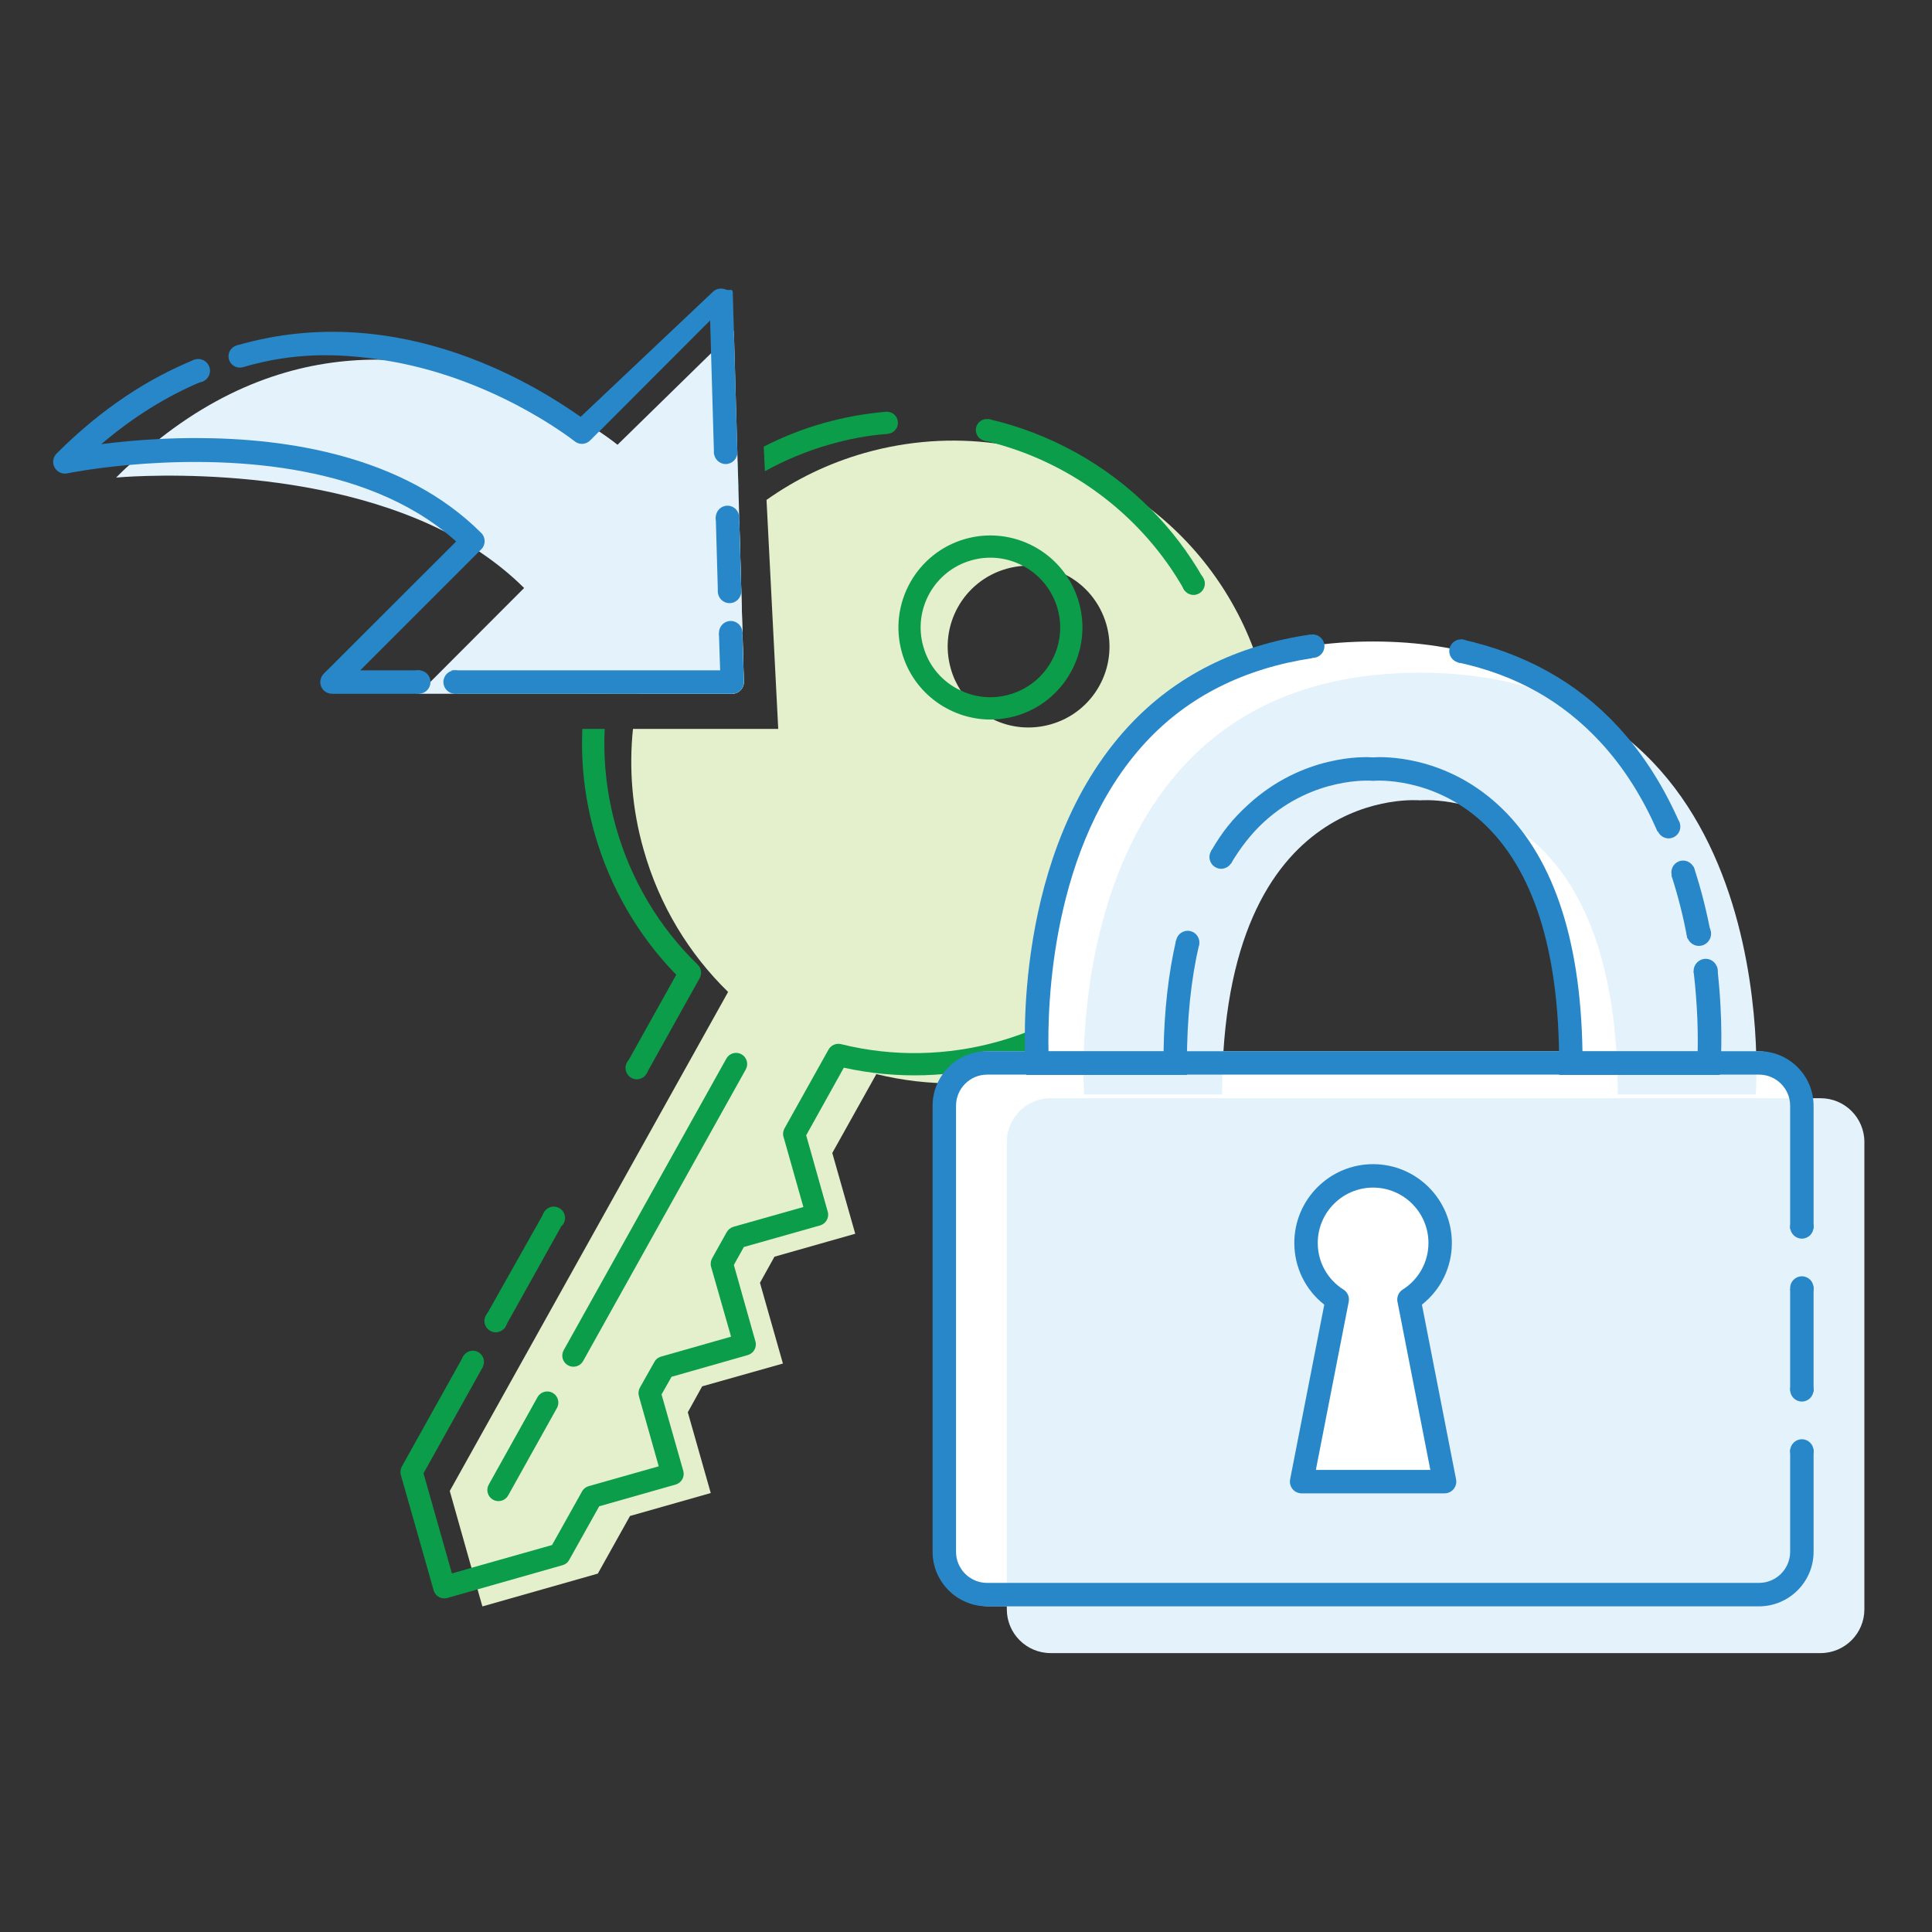 <?xml version="1.0" encoding="utf-8"?>
<!-- Generator: Adobe Illustrator 16.0.0, SVG Export Plug-In . SVG Version: 6.00 Build 0)  -->
<!DOCTYPE svg PUBLIC "-//W3C//DTD SVG 1.1//EN" "http://www.w3.org/Graphics/SVG/1.1/DTD/svg11.dtd">
<svg version="1.1" id="Layer_1" xmlns="http://www.w3.org/2000/svg" x="0px" y="0px"
     width="800px" height="800px" viewBox="0 0 800 800" enable-background="new 0 0 800 800" xml:space="preserve">
<rect x="0" y="0" width="800" height="800" fill="#333333" stroke="none"/>
<path fill="#E4F0CC" d="M522.496,279.122c-8.019-28.137-24.519-51.613-45.986-68.3c-18.563-14.557-40.809-24.063-64.422-27.23
	c-17.528-2.33-35.897-1.163-54.006,3.951c-15.005,4.263-28.655,10.925-40.681,19.462l4.848,94.816H262.1
	c-1.681,16.298-0.389,33.245,4.402,49.995c6.53,23.159,18.88,43.21,34.989,58.927L186.237,617.382l8.988,31.826l2.519,8.928
	l2.007,7.048l47.798-13.587l13.321-23.863l33.438-9.5l-9.503-33.444l5.948-10.738l33.438-9.442l-9.507-33.438l6.011-10.803
	l33.444-9.503l-9.507-33.444l18.239-32.659c21.665,5.307,44.955,5.307,67.912-1.229
	C501.539,423.483,542.543,349.881,522.496,279.122 M441.324,237.982c0,0,0.065,0,0.065,0.068c7.89,4.07,14.097,11.314,16.75,20.565
	c5.041,17.784-5.235,36.285-23.09,41.332c-8.217,2.323-16.561,1.419-23.675-2.007c-5.496-2.652-10.221-6.795-13.581-12.032
	c-1.748-2.718-3.17-5.689-4.077-8.991c-5.107-17.851,5.243-36.349,23.023-41.389c2.266-0.648,4.596-1.037,6.86-1.233
	C429.873,233.845,435.951,235.204,441.324,237.982 M306.146,215.992c-3.359,2.914-6.466,6.081-9.447,9.316
	c-13.773,14.873-23.991,32.79-29.746,52.258c-0.97,3.173-1.814,6.402-2.525,9.702h38.737c1.296,0,2.592-0.518,3.496-1.488
	c0.907-0.904,1.425-2.199,1.359-3.489L306.146,215.992z"/>
    <path fill="#0B9D49" d="M225.397,501.916l-24.162,42.909c2.428,1.959,4.807,3.816,7.519,5.385l23.548-42.22
	C229.301,506.792,226.159,505.342,225.397,501.916"/>
    <path fill="#0B9D49" d="M288.941,399.486c-15.973-15.458-27.682-35.122-33.826-56.787c-3.875-13.649-5.366-27.422-4.725-40.879
	h-9.247c-0.642,14.301,0.97,28.915,5.11,43.398c6.273,22.061,17.919,42.169,33.763,58.407l-20.751,37.192
	c3.125-0.507,6.492,0.876,8.653,3.314l21.8-39.088C290.752,403.241,290.43,400.975,288.941,399.486"/>
    <path fill="#0B9D49" d="M253.756,277.57c6.466-26.649,21.345-50.772,42.492-68.43c3.043-2.588,6.213-5.047,9.51-7.313l-0.326-10.733
	c-3.293,2.007-6.463,4.203-9.506,6.533c-26.197,19.727-44.37,48.25-51.483,79.943c-0.778,3.17-1.425,6.399-1.877,9.703h9.25
	C252.334,284.036,253.045,280.806,253.756,277.57"/>
    <path fill="#0B9D49" d="M343.594,184.04c8.35-2.367,15.591-3.726,23.921-4.38c-1.346-1.694-1.056-3.897-1.056-5.878
	c0-1.22,0.247-2.316,0.648-3.306c-8.66,0.733-17.373,2.247-26.032,4.706c-8.739,2.458-17.016,5.761-24.841,9.766l0.515,10.157
	C325.093,190.513,334.021,186.761,343.594,184.04"/>
    <path fill="#0B9D49" d="M490.469,244.423c1.488-2.879,4.402-5.047,7.566-5.344c-5.998-10.445-13.242-19.942-21.525-28.258
	c-18.379-18.514-41.762-31.452-67.201-37.315c0.008,0.098,0.029,0.18,0.029,0.272c0,3.075,0.549,6.918-2.248,8.562
	c2.532,0.524,2.52,0.575,4.998,1.251C444.797,192.485,473.355,214.146,490.469,244.423"/>
    <path fill="#0B9D49" d="M505.689,284.908c-0.229-0.055-0.421-0.158-0.644-0.215c11.688,64.272-27.223,128.294-91.342,146.484
	c-21.409,6.081-44.043,6.533-65.522,1.16c-2.003-0.451-4.07,0.459-5.104,2.266l-18.239,32.66c-0.584,1.101-0.777,2.329-0.392,3.496
	l8.217,29.041l-29.044,8.214c-1.157,0.39-2.13,1.166-2.712,2.199l-6.021,10.803c-0.582,1.03-0.774,2.326-0.452,3.489l8.287,28.98
	l-29.044,8.276c-1.163,0.322-2.136,1.101-2.718,2.193l-6.014,10.673c-0.582,1.036-0.711,2.333-0.389,3.495l8.214,29.045
	l-28.978,8.211c-1.163,0.318-2.2,1.1-2.781,2.196l-12.414,22.187l-33.374,9.443l-8.091,2.328l-11.766-41.461l24.543-44.007
	c-1.921-0.958-3.84-1.918-5.761-2.883c-0.86-0.433-1.593-1.021-2.206-1.716l-25.568,45.826c-0.582,1.03-0.711,2.326-0.386,3.489
	l13.578,47.734c0.654,2.458,3.236,3.878,5.695,3.167l12.48-3.553l35.249-10.028c1.166-0.321,2.136-1.1,2.718-2.198l12.42-22.185
	l31.626-8.987c2.462-0.715,3.878-3.235,3.173-5.688l-8.992-31.633l4.137-7.308l31.56-8.991c2.458-0.712,3.884-3.235,3.17-5.694
	l-8.925-31.626l4.144-7.438l31.56-8.925c2.459-0.714,3.884-3.299,3.17-5.693l-8.925-31.628l15.587-27.997
	c21.993,4.848,45.017,4.134,66.809-2.073c68.732-19.468,110.396-88.119,97.902-156.966
	C511.855,284.959,508.316,285.502,505.689,284.908"/>
    <path fill="#0B9D49" d="M411.376,297.938c3.044-0.129,6.077-0.58,9.121-1.422c20.245-5.755,32.013-26.901,26.261-47.081
	c-1.168-4.209-3.045-8.021-5.367-11.387c0-0.063-0.065-0.063-0.065-0.063c-9.062-12.938-25.609-19.342-41.658-14.811
	c-20.173,5.755-31.945,26.841-26.193,47.081C378.328,287.396,394.3,298.457,411.376,297.938 M402.191,232.034
	c7.438-2.133,15.068-1.1,21.411,2.27c6.726,3.553,12.025,9.759,14.291,17.654c4.394,15.328-4.588,31.301-19.923,35.631
	c-6.984,2.01-14.095,1.232-20.176-1.675c-7.313-3.366-13.131-9.832-15.46-18.172C377.939,252.406,386.867,236.367,402.191,232.034"
    />
    <path fill="#0B9D49" d="M238.697,565.763c-1.141,0.322-2.39,0.212-3.502-0.411c-2.222-1.231-3.018-4.035-1.779-6.264l67.352-120.75
	c1.236-2.229,4.045-3.023,6.267-1.78c2.225,1.233,3.015,4.046,1.776,6.266l-67.352,120.753
	C240.836,564.688,239.834,565.438,238.697,565.763"/>
    <path fill="#0B9D49" d="M207.661,621.411c-1.141,0.322-2.389,0.212-3.501-0.41c-2.222-1.231-3.019-4.036-1.779-6.264l20.192-36.207
	c1.242-2.222,4.045-3.019,6.267-1.775c2.225,1.238,3.021,4.039,1.779,6.261l-20.195,36.209
	C209.807,620.337,208.799,621.086,207.661,621.411"/>
    <path fill="#FFFFFF" d="M727.973,665.095H409.158c-10.019,0-18.142-8.122-18.142-18.144V453.473
	c0-10.019,8.123-18.141,18.142-18.141h318.813c10.019,0,18.142,8.122,18.142,18.141v193.479
	C746.113,656.973,737.99,665.095,727.973,665.095"/>
    <path fill="#E4F2FC" d="M753.854,684.513H435.051c-10.024,0-18.15-8.122-18.15-18.145V472.891c0-10.019,8.126-18.142,18.15-18.142
	h318.806c10.02,0,18.145,8.123,18.145,18.142v193.479C772,676.391,763.875,684.513,753.854,684.513"/>
    <path fill="#FFFFFF" d="M707.629,440.256h-57.174c0-129.552-81.883-121.784-81.883-121.784s-81.949-7.768-81.949,121.784h-57.115
	c0,0-12.934-174.626,139.064-174.626C720.557,265.63,707.629,440.256,707.629,440.256"/>
    <path fill="#E4F2FC" d="M727.043,453.201h-57.172c0-129.549-81.887-121.791-81.887-121.791s-81.947-7.759-81.947,121.791h-57.115
	c0,0-12.932-174.633,139.063-174.633C739.979,278.568,727.043,453.201,727.043,453.201"/>
    <path fill="#2887C8" d="M686.371,344.388c0.307-0.106,0.592-0.236,0.926-0.322c1.262-0.304,2.435-0.724,3.594-1.183
	c0.781-0.604,1.656-1.115,2.603-1.51c0.666-0.279,1.356-0.434,2.063-0.513c-6.188-14.182-14.521-28.064-25.823-40.232
	c-17.003-18.312-38.675-30.194-64.466-35.877c-0.008,0.025-0.024,0.051-0.03,0.076c0.006,0.683,0.073,1.354-0.029,2.042
	c-0.205,1.308-0.644,2.588-1.191,3.824c-0.254,1.179,0.353,2.537-0.321,3.594c24.082,5.224,43.178,16.001,58.899,32.913
	C672.936,318.323,680.609,331.17,686.371,344.388"/>
    <path fill="#2887C8" d="M702.885,387.356c1.883-0.041,3.754-0.202,5.64-0.26c-1.683-9.036-3.99-18.577-7.207-28.229
	c-3.009,1.357-6.023,2.765-9.229,3.604c2.908,8.9,5.039,17.722,6.615,26.1C699.844,387.859,701.215,387.388,702.885,387.356"/>
    <path fill="#2887C8" d="M711.021,400.207c-1.826,0.765-3.683,1.347-5.65,1.864c-1.508,0.397-2.881,0.362-4.096,0.054
	c1.766,14.952,1.846,27.082,1.692,33.282h-47.701c-0.752-47.381-12.598-81.826-35.223-102.416
	c-22.492-20.455-47.633-19.665-51.477-19.386c-3.834-0.278-29.015-1.081-51.527,19.41c-6.508,5.917-10.937,11.354-15.639,19.548
	c0.618,0.184,0.192,2.216,0.827,2.563c-0.395-0.219,0.898,0.291,1.177,0.357c0.643,0.147,1.289,0.265,1.924,0.426
	c1.502,0.377,2.965,0.999,4.35,1.729c3.941-6.613,8.455-12.474,13.729-17.303c20.666-18.925,44.479-17.06,44.705-17.041l0.455,0.044
	l0.444-0.038c0.246-0.032,24.031-1.877,44.66,17.016c21.185,19.393,31.93,53.02,31.93,99.938v4.854h66.523l0.338-4.494
	C712.574,439.083,713.674,422.624,711.021,400.207"/>
    <path fill="#2887C8" d="M489.496,389.968c-0.959-0.024-1.748-0.291-2.525-0.557c-3.133,13.648-4.893,28.949-5.164,46h-47.645
	c-0.439-17.948,0.736-85.524,40.35-128.178c17.604-18.956,40.789-30.447,68.863-34.705c-0.162-1.369-0.234-2.699-0.234-4.008
	c-0.014-0.167-0.065-0.325-0.08-0.492c-0.573-1.662-0.696-3.527-0.34-5.313c-30.655,4.466-55.975,17.079-75.321,37.916
	c-48.614,52.35-42.992,136.429-42.728,139.982l0.338,4.49h66.461v-4.849c0-18.438,1.72-34.743,5.027-49.021
	C494.213,390.58,491.93,390.03,489.496,389.968"/>
    <path fill="#FFFFFF" d="M538.969,613.517l14.744-75.433c-7.785-4.905-12.912-13.546-12.912-23.403
	c0-15.347,12.422-27.772,27.769-27.772c15.301,0,27.771,12.427,27.771,27.772c0,9.857-5.176,18.498-12.916,23.403l14.742,75.433
	H538.969z"/>
    <path fill="#2887C8" d="M598.166,618.365h-59.201c-1.447,0-2.817-0.646-3.737-1.765c-0.927-1.122-1.296-2.592-1.019-4.021
	l14.148-72.352c-7.824-6.129-12.406-15.457-12.406-25.553c0-17.988,14.633-32.622,32.615-32.622c17.985,0,32.62,14.634,32.62,32.622
	c0,10.069-4.575,19.394-12.399,25.546l14.143,72.357c0.277,1.429-0.098,2.897-1.018,4.021
	C600.986,617.72,599.607,618.365,598.166,618.365 M544.863,608.662h47.412l-13.611-69.649c-0.383-1.959,0.477-3.96,2.162-5.027
	c6.678-4.227,10.666-11.45,10.666-19.308c0-12.636-10.285-22.92-22.927-22.92c-12.629,0-22.913,10.284-22.913,22.92
	c0,7.882,3.981,15.102,10.647,19.301c1.703,1.068,2.563,3.068,2.18,5.034L544.863,608.662z"/>
    <path fill="#2887C8" d="M750.072,600.345c-0.697,0.132-1.386,0.054-2.076,0.054c-2.246,0.246-4.447,0.181-6.732-0.205v42.361
	c0,7.111-5.784,12.893-12.899,12.893H408.77c-7.115,0-12.901-5.78-12.901-12.893V457.878c0-7.113,5.786-12.9,12.901-12.9h319.595
	c7.115,0,12.899,5.787,12.899,12.9v50.99c2.228,0.143,4.437,0.37,6.646,0.68c0.938-0.451,1.957-0.768,3.057-0.858v-50.812
	c0-12.465-10.139-22.603-22.604-22.603H408.77c-12.458,0-22.604,10.138-22.604,22.603v184.677c0,12.458,10.145,22.595,22.604,22.595
	h319.595c12.465,0,22.604-10.137,22.604-22.595v-42.467C750.67,600.171,750.357,600.294,750.072,600.345"/>
    <path fill="#2887C8" d="M741.264,533.703v42.113c1.043-0.104,2.101-0.062,3.154,0.218c0.658,0.171,1.088,0.158,2.064,0
	c1.643-0.278,3.125-0.127,4.483,0.221v-43.677C748.268,534.896,744.406,535.221,741.264,533.703"/>
    <path fill="#2887C8" d="M750.967,533.343c0,2.682-2.174,4.85-4.854,4.85c-2.683,0-4.851-2.168-4.851-4.85
	c0-2.68,2.168-4.854,4.851-4.854C748.793,528.489,750.967,530.663,750.967,533.343"/>
    <path fill="#2887C8" d="M750.967,575.497c0,2.68-2.174,4.854-4.854,4.854c-2.683,0-4.851-2.175-4.851-4.854s2.168-4.854,4.851-4.854
	C748.793,570.643,750.967,572.817,750.967,575.497"/>
    <path fill="#E4F2FC" d="M308.021,282.292c0.063,1.292-0.452,2.582-1.359,3.496c-0.907,0.964-2.193,1.485-3.496,1.485H173.301
	l9.696-9.7l34.025-34.091c-5.695-5.689-11.969-10.674-18.627-15.132c-4.662-3.043-9.507-5.821-14.491-8.343
	c-58.531-29.563-135.823-22.253-135.823-22.253c1.808-1.808,3.619-3.619,5.496-5.237c4.144-3.941,8.277-7.502,12.421-10.739
	c31.237-24.639,62.222-32.856,89.898-32.856c0.711,0,1.422,0,2.07,0.066c41.847,0.584,75.613,19.857,90.101,29.689h0.063
	c4.912,3.296,7.566,5.496,7.566,5.496l38.747-37.903l9.443-9.244l1.545,54.065l0.322,10.739l0.389,14.162L308.021,282.292z"/>
    <path fill="#2887C8" d="M81.263,181.392c-5.31,0-10.48,0.126-15.262,0.386c-9.317,0.455-17.528,1.296-24.066,2.136
	c13.612-11.592,27.303-19.851,40.779-25.599c-0.664-0.557-1.302-1.163-1.789-1.985c-1.29-2.199-1.308-5.075-0.278-7.452
	c-18.985,7.692-38.311,20.034-57.21,38.915c-1.555,1.552-1.871,3.884-0.834,5.761c1.027,1.871,3.164,2.914,5.233,2.459
	c0.326-0.063,10.351-2.137,25.742-3.496c33.374-2.977,91.912-2.847,130.327,27.49c1.681,1.359,3.366,2.718,4.984,4.2l-54.849,54.786
	c-1.359,1.422-1.814,3.492-1.037,5.3c0.714,1.811,2.525,2.977,4.469,2.977h36.269c-0.259-0.474-0.483-0.977-0.657-1.507
	c-0.139-0.4-0.266-0.809-0.405-1.21c-0.809-2.427-0.113-5.003,1.388-6.984h-24.895l50.067-50.059c1.934-1.877,1.934-4.984,0-6.855
	C167.281,188.698,118.834,181.392,81.263,181.392"/>
    <path fill="#2887C8" d="M303.883,137.025l-0.455-15.846c-0.063-1.94-1.229-0.625-3.04-1.336c-1.814-0.711-3.878-0.322-5.237,1.037
	l-54.72,51.719c-15.088-10.493-73.489-49.723-142.63-29.496c2.939,1.773,3.54,5.578,2.996,8.872
	c21.115-6.135,38.895-5.714,57.172-2.984c44.948,6.726,77.551,31.886,80.009,33.757c1.935,1.552,4.652,1.359,6.4-0.389l3.685-3.685
	h0.063l45.924-45.984l0.386,13.583l1.22,41.929c1.372-0.246,2.813-0.253,4.213,0.161c1.261-0.385,2.607-0.606,3.948-0.619
	c0.55-0.013,1.037,0.069,1.53,0.148L303.883,137.025z"/>
    <path fill="#2887C8" d="M307.379,261.667c-1.097,0.623-2.402-1.059-3.969-1.059h-3.23c-0.92,0-1.729,1.908-2.484,1.682l0.497,15.281
	H186.951c0.601,0.784,1.1,1.672,1.422,2.654c0.136,0.401,0.272,0.81,0.408,1.21c0.654,1.976,0.313,4.059-0.642,5.838h115.033
	c1.293,0,2.588-0.525,3.492-1.485c0.907-0.914,1.419-2.203,1.356-3.496L307.379,261.667z"/>
    <path fill="#2887C8" d="M301.393,213.716c-0.505,0-0.9-0.186-1.368-0.271c-0.822,0.098-2.023,0.398-2.677,0.474
	c-0.325,0.044-0.641,0-0.964-0.013l0.316,11.402l0.557,19.557c0.872-0.319,1.827-0.531,2.926-0.531h3.23
	c1.372,0,2.547,0.284,3.559,0.771l-0.828-29.108l-0.057-2.196c-1.005,0.48-2.111-0.085-3.277-0.085H301.393z"/>
    <path fill="#2887C8" d="M701.787,361.194c0,2.681-2.168,4.854-4.854,4.854c-2.674,0-4.848-2.174-4.848-4.854
	c0-2.681,2.174-4.849,4.848-4.849C699.619,356.347,701.787,358.515,701.787,361.194"/>
    <path fill="#2887C8" d="M609.811,269.599c0,2.681-2.168,4.854-4.854,4.854c-2.674,0-4.848-2.174-4.848-4.854
	c0-2.677,2.174-4.845,4.848-4.845C607.643,264.754,609.811,266.922,609.811,269.599"/>
    <path fill="#2887C8" d="M548.424,267.564c0,2.68-2.17,4.854-4.854,4.854c-2.675,0-4.849-2.174-4.849-4.854
	c0-2.678,2.174-4.854,4.849-4.854C546.254,262.709,548.424,264.887,548.424,267.564"/>
    <path fill="#2887C8" d="M695.785,342.302c0,2.681-2.168,4.854-4.854,4.854c-2.674,0-4.848-2.175-4.848-4.854
	c0-2.681,2.174-4.854,4.848-4.854C693.617,337.447,695.785,339.621,695.785,342.302"/>
    <path fill="#2887C8" d="M708.514,386.643c0,2.778-2.254,5.031-5.028,5.031c-2.777,0-5.031-2.253-5.031-5.031
	c0-2.773,2.254-5.027,5.031-5.027C706.26,381.614,708.514,383.868,708.514,386.643"/>
    <path fill="#2887C8" d="M711.244,402.002c0,2.743-2.229,4.962-4.965,4.962c-2.744,0-4.97-2.219-4.97-4.962
	c0-2.746,2.226-4.972,4.97-4.972C709.016,397.03,711.244,399.256,711.244,402.002"/>
    <path fill="#2887C8" d="M510.51,354.887c0,2.681-2.176,4.854-4.854,4.854c-2.674,0-4.849-2.174-4.849-4.854
	c0-2.678,2.175-4.854,4.849-4.854C508.334,350.032,510.51,352.209,510.51,354.887"/>
    <path fill="#2887C8" d="M496.639,390.271c0,2.68-2.172,4.854-4.854,4.854c-2.674,0-4.849-2.175-4.849-4.854
	c0-2.68,2.175-4.849,4.849-4.849C494.467,385.423,496.639,387.591,496.639,390.271"/>
    <path fill="#2887C8" d="M750.967,508.041c0,2.68-2.174,4.854-4.854,4.854c-2.683,0-4.851-2.175-4.851-4.854
	c0-2.681,2.168-4.854,4.851-4.854C748.793,503.188,750.967,505.36,750.967,508.041"/>
    <path fill="#2887C8" d="M750.967,600.818c0,2.68-2.174,4.854-4.854,4.854c-2.683,0-4.851-2.175-4.851-4.854
	c0-2.682,2.168-4.854,4.851-4.854C748.793,595.964,750.967,598.138,750.967,600.818"/>
    <path fill="#2887C8" d="M86.958,153.517c0,2.68-2.175,4.854-4.854,4.854c-2.674,0-4.848-2.174-4.848-4.854
	c0-2.68,2.174-4.854,4.848-4.854C84.784,148.662,86.958,150.836,86.958,153.517"/>
    <path fill="#2887C8" d="M103.983,147.537c0,2.582-2.099,4.684-4.677,4.684c-2.592,0-4.687-2.102-4.687-4.684
	c0-2.585,2.095-4.681,4.687-4.681C101.885,142.856,103.983,144.952,103.983,147.537"/>
    <path fill="#2887C8" d="M305.344,187.295c0,2.68-2.171,4.854-4.848,4.854c-2.68,0-4.854-2.174-4.854-4.854s2.174-4.854,4.854-4.854
	C303.172,182.441,305.344,184.615,305.344,187.295"/>
    <path fill="#2887C8" d="M306.086,214.248c0,2.68-2.168,4.854-4.854,4.854c-2.674,0-4.848-2.174-4.848-4.854
	c0-2.68,2.174-4.854,4.848-4.854C303.918,209.393,306.086,211.567,306.086,214.248"/>
    <path fill="#2887C8" d="M178.256,282.418c0,2.68-2.174,4.854-4.854,4.854c-2.68,0-4.848-2.176-4.848-4.854
	c0-2.677,2.168-4.854,4.848-4.854C176.082,277.564,178.256,279.741,178.256,282.418"/>
    <path fill="#2887C8" d="M193.303,282.418c0,2.68-2.174,4.854-4.854,4.854c-2.673,0-4.848-2.176-4.848-4.854
	c0-2.677,2.174-4.854,4.848-4.854C191.129,277.563,193.303,279.741,193.303,282.418"/>
    <path fill="#2887C8" d="M307.423,261.982c0,2.68-2.178,4.854-4.854,4.854c-2.674,0-4.848-2.174-4.848-4.854
	c0-2.681,2.174-4.854,4.848-4.854C305.246,257.128,307.423,259.303,307.423,261.982"/>
    <path fill="#2887C8" d="M306.934,244.897c0,2.68-2.168,4.848-4.854,4.848c-2.674,0-4.848-2.168-4.848-4.848
	c0-2.678,2.174-4.854,4.848-4.854C304.765,240.043,306.934,242.22,306.934,244.897"/>
    <path fill="#0B9D49" d="M268.376,442.228c0,2.582-2.099,4.685-4.687,4.685c-2.583,0-4.681-2.103-4.681-4.685
	c0-2.591,2.098-4.687,4.681-4.687C266.278,437.541,268.376,439.637,268.376,442.228"/>
    <path fill="#0B9D49" d="M233.981,504.324c0,2.591-2.099,4.695-4.693,4.695c-2.588,0-4.693-2.104-4.693-4.695
	c0-2.585,2.105-4.69,4.693-4.69C231.883,499.634,233.981,501.739,233.981,504.324"/>
    <path fill="#0B9D49" d="M209.962,546.989c0,2.589-2.098,4.689-4.693,4.689c-2.589,0-4.693-2.102-4.693-4.689
	c0-2.591,2.104-4.692,4.693-4.692C207.864,542.297,209.962,544.398,209.962,546.989"/>
    <path fill="#0B9D49" d="M200.402,563.892c0,2.548-2.067,4.605-4.602,4.605c-2.544,0-4.611-2.06-4.611-4.605
	c0-2.541,2.067-4.602,4.611-4.602C198.335,559.29,200.402,561.351,200.402,563.892"/>
    <path fill="#0B9D49" d="M371.811,175.064c0,2.541-2.054,4.592-4.589,4.592c-2.538,0-4.589-2.051-4.589-4.592
	c0-2.535,2.051-4.589,4.589-4.589C369.756,170.476,371.811,172.53,371.811,175.064"/>
    <path fill="#0B9D49" d="M413.152,178.054c0,2.509-2.032,4.542-4.545,4.542c-2.512,0-4.545-2.032-4.545-4.542
	c0-2.513,2.032-4.544,4.545-4.544S413.152,175.542,413.152,178.054"/>
    <path fill="#0B9D49" d="M498.906,241.655c0,2.591-2.099,4.695-4.693,4.695c-2.588,0-4.69-2.104-4.69-4.695
	c0-2.585,2.104-4.69,4.69-4.69C496.809,236.965,498.906,239.069,498.906,241.655"/>
</svg>
